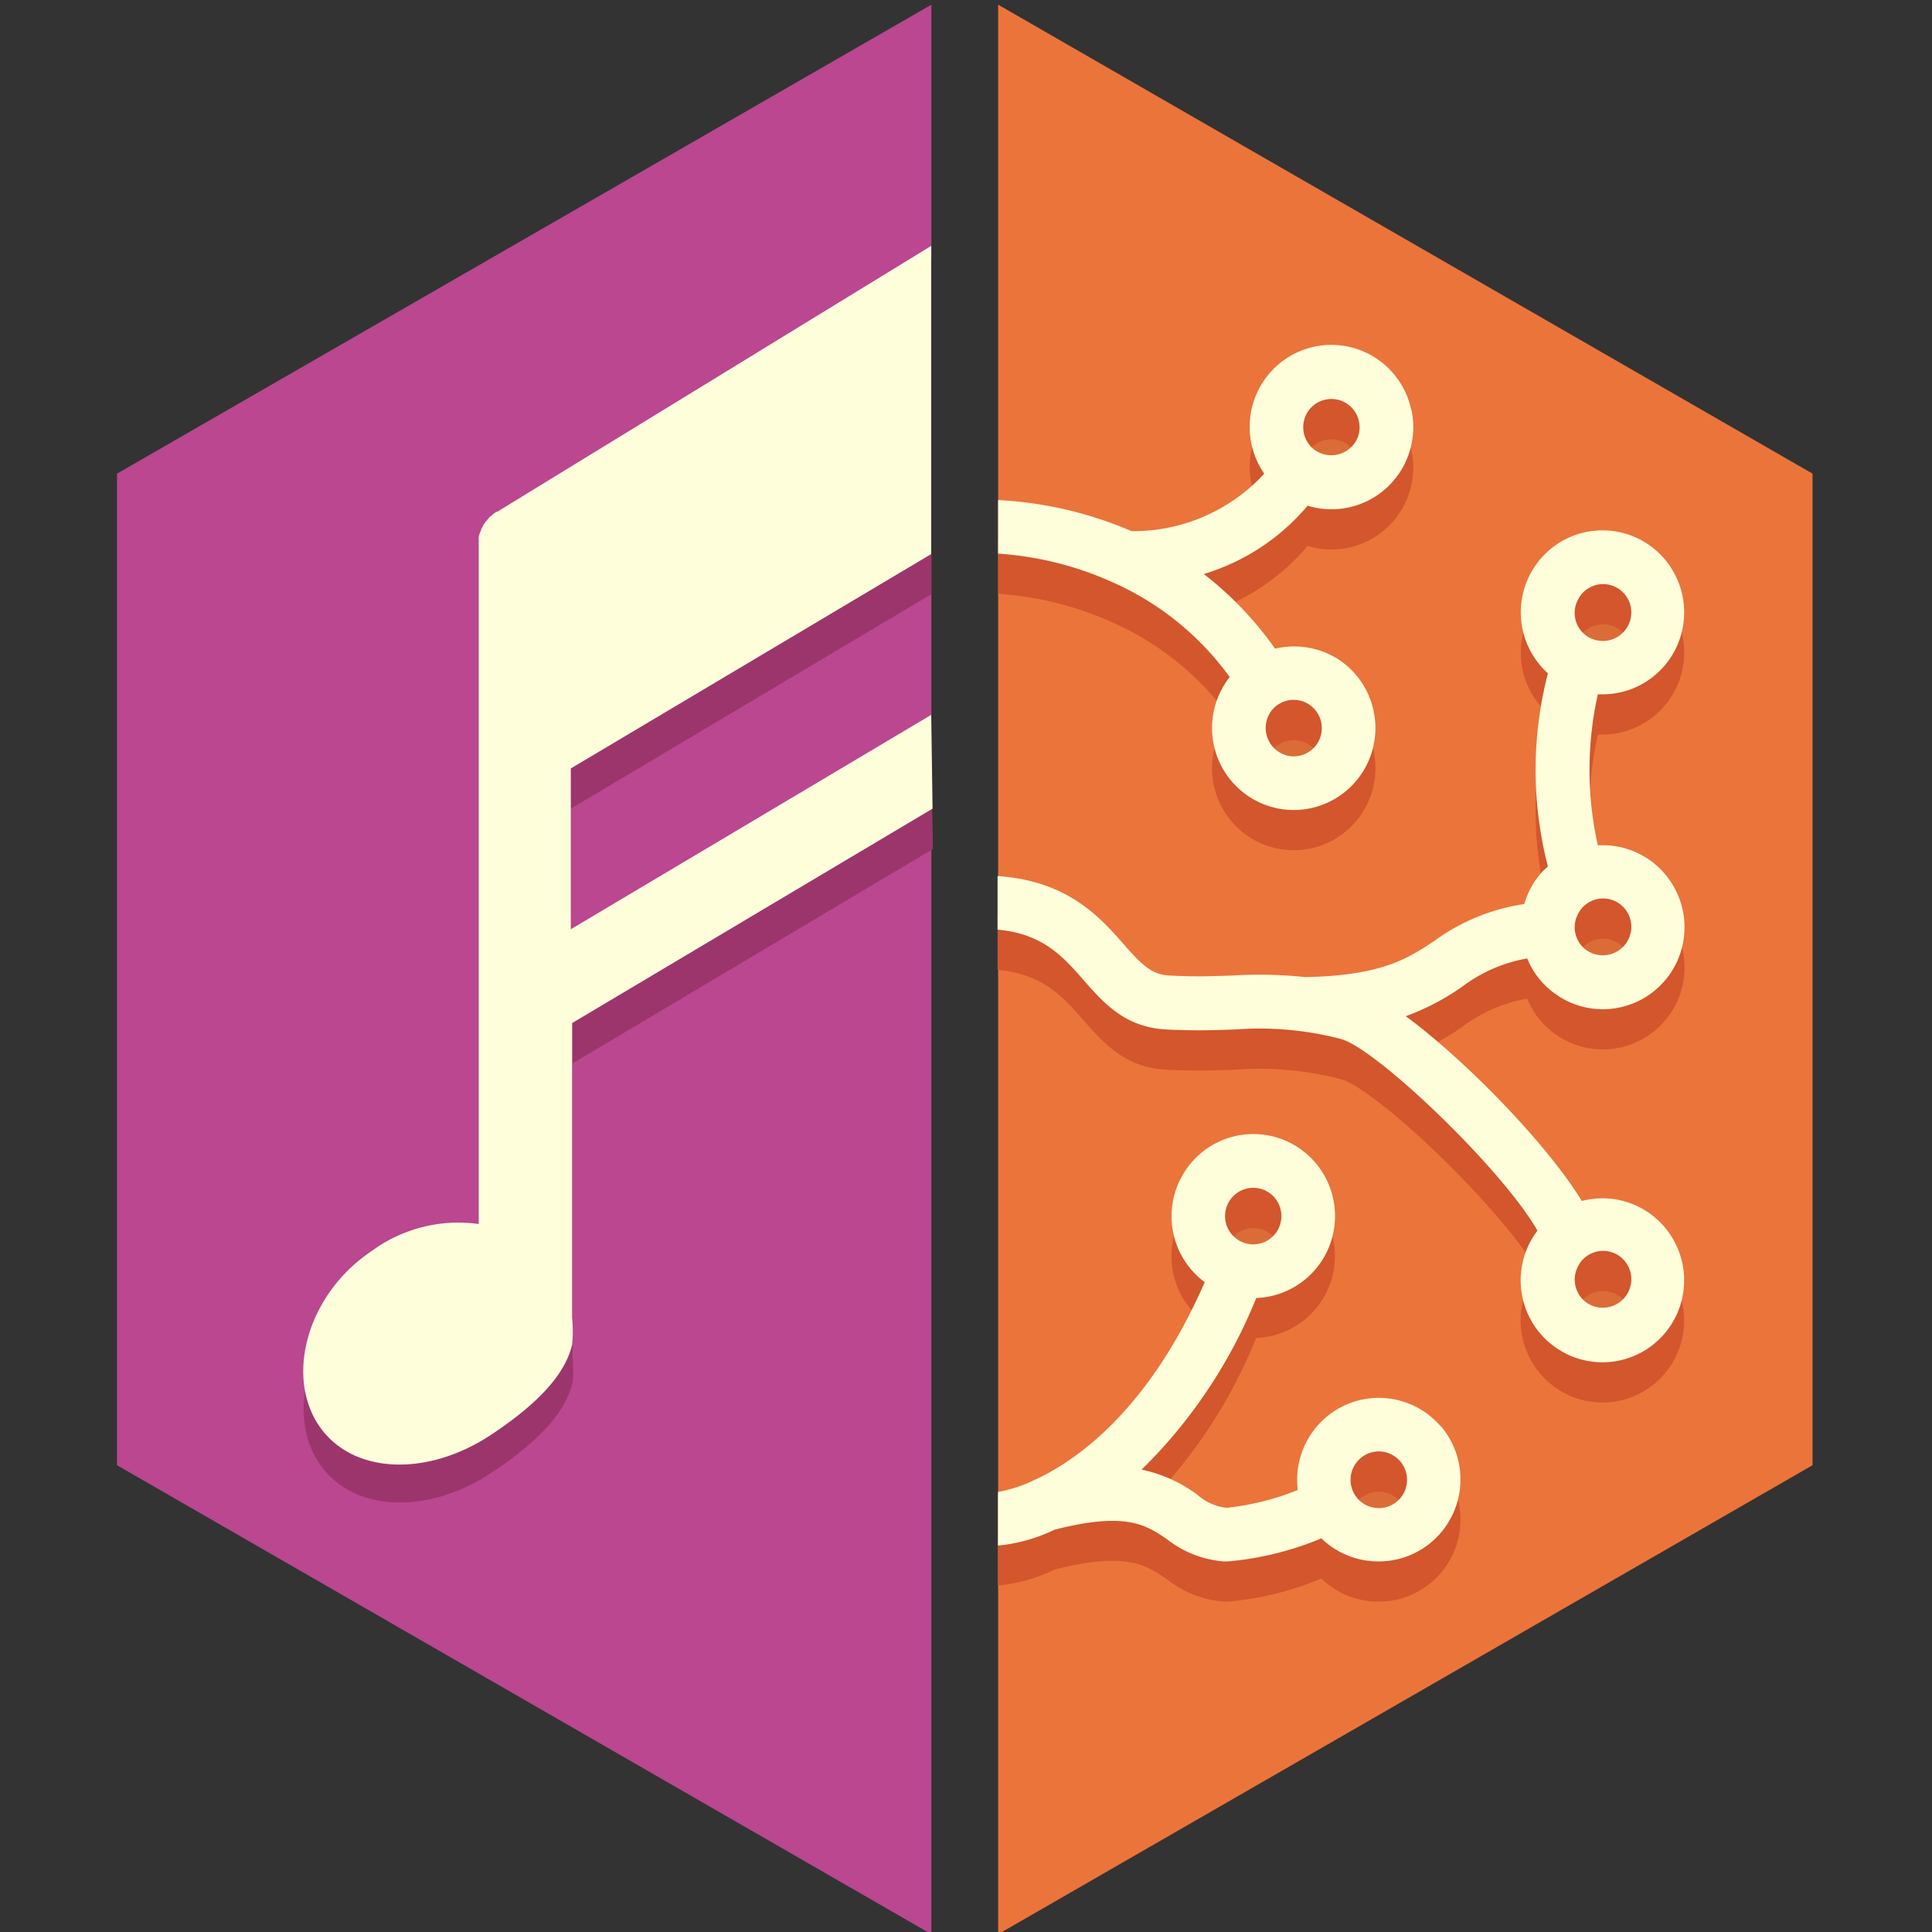 <?xml version="1.0" encoding="UTF-8" standalone="no"?>
<svg
   height="512"
   viewBox="0 0 512 512"
   width="512"
   version="1.1"
   id="svg22"
   sodipodi:docname="MusicBrainz_Logo_(2016).svg"
   inkscape:version="1.3.2 (091e20e, 2023-11-25, custom)"
   xmlns:inkscape="http://www.inkscape.org/namespaces/inkscape"
   xmlns:sodipodi="http://sodipodi.sourceforge.net/DTD/sodipodi-0.dtd"
   xmlns="http://www.w3.org/2000/svg"
   xmlns:svg="http://www.w3.org/2000/svg"
   xmlns:rdf="http://www.w3.org/1999/02/22-rdf-syntax-ns#"
   xmlns:cc="http://creativecommons.org/ns#"
   xmlns:dc="http://purl.org/dc/elements/1.1/">
  <rect x="0" y="0" width="512" height="512" fill="#333333" stroke="none"/>
  <defs
     id="defs22" />
  <sodipodi:namedview
     id="namedview22"
     pagecolor="#ffffff"
     bordercolor="#000000"
     borderopacity="0.25"
     inkscape:showpageshadow="2"
     inkscape:pageopacity="0.0"
     inkscape:pagecheckerboard="0"
     inkscape:deskcolor="#d1d1d1"
     inkscape:zoom="1.0938058"
     inkscape:cx="63.539615"
     inkscape:cy="223.53145"
     inkscape:window-width="1920"
     inkscape:window-height="1129"
     inkscape:window-x="-8"
     inkscape:window-y="-8"
     inkscape:window-maximized="1"
     inkscape:current-layer="svg22" />
  <title
     id="title1">MusicBrainz_logo</title>
  <g
     transform="matrix(3.592,0,0,3.551,24.069,1.238)"
     id="g22">
    <path
       d="m 66,0 v 144 l 61,-35 V 35 Z"
       fill="#eb743b"
       transform="matrix(0.985,0,0,1,1.93,0)"
       id="path1" />
    <path
       d="m 61,60 -1,-1 v -5 l 1,-1 V 41 H 60 V 20 l 1,-1 V 0 L 0,35 v 74 l 61,35 z"
       fill="#ba478f"
       transform="matrix(0.985,0,0,1,1.93,0)"
       id="path2" />
    <path
       d="m 65.33,55.86 -27,16 V 60.21 L 65.33,44 V 21.41 L 32.81,40.68 h -0.06 a 2.77,2.77 0 0 0 -0.26,0.2 l -0.21,0.17 a 2.9,2.9 0 0 0 -0.19,0.22 c -0.06,0.07 -0.13,0.14 -0.18,0.22 a 2.52,2.52 0 0 0 -0.15,0.25 2.8,2.8 0 0 0 -0.13,0.25 c 0,0.09 -0.07,0.18 -0.1,0.28 a 2.76,2.76 0 0 0 -0.08,0.27 2.56,2.56 0 0 0 0,0.27 3,3 0 0 0 0,0.32 v 0.08 50.61 a 11,11 0 0 0 -8,2 c -4.84,3.22 -6.48,9.28 -4,13 2.48,3.72 8.19,3.9 13,0.68 2.76,-1.84 5.38,-4.07 6,-6.68 a 10.61,10.61 0 0 0 0,-2 c 0,-0.14 0,-0.28 0,-0.42 V 78.82 l 27,-16.15 z"
       opacity="0.07"
       transform="matrix(0.985,0,0,1,-2.354,-2.82)"
       id="path3" />
    <path
       d="M 62.003,56 35.413,72 V 60 L 62.003,44 V 21 L 29.987,40.69 h -0.059 a 2.728,2.77 0 0 0 -0.256,0.2 l -0.207,0.17 a 2.836,2.88 0 0 0 -0.187,0.22 c -0.059,0.07 -0.128,0.14 -0.177,0.22 a 2.492,2.53 0 0 0 -0.148,0.25 c 0,0.08 -0.098,0.16 -0.128,0.25 -0.03,0.09 -0.069,0.18 -0.098,0.28 a 2.738,2.78 0 0 0 -0.079,0.27 2.531,2.57 0 0 0 0,0.27 2.954,3 0 0 0 0,0.32 v 0.08 50.61 a 10.833,11 0 0 0 -7.878,2 c -4.766,3.22 -6.382,9.28 -3.939,13 2.442,3.72 8.066,3.9 12.802,0.68 2.718,-1.84 5.298,-4.07 5.909,-6.68 a 10.449,10.61 0 0 0 0,-2 c 0,-0.14 0,-0.28 0,-0.42 v -21.4 l 26.59,-16 z"
       fill="#9d356d"
       stroke-width="0.992"
       id="path4" />
    <path
       d="M 62.003,53 35.413,69 V 57 L 62.003,41 V 18 L 29.957,37.86 h -0.059 a 2.728,2.77 0 0 0 -0.256,0.2 l -0.207,0.17 a 2.856,2.9 0 0 0 -0.187,0.22 c -0.059,0.07 -0.128,0.14 -0.177,0.22 a 2.482,2.52 0 0 0 -0.148,0.25 2.757,2.8 0 0 0 -0.128,0.25 c 0,0.09 -0.069,0.18 -0.098,0.28 a 2.718,2.76 0 0 0 -0.079,0.27 2.521,2.56 0 0 0 0,0.27 2.954,3 0 0 0 0,0.32 V 40.39 91 a 10.833,11 0 0 0 -7.878,2 c -4.766,3.22 -6.382,9.28 -3.939,13 2.442,3.72 8.066,3.9 12.802,0.68 2.718,-1.84 5.298,-4.07 5.909,-6.68 a 10.449,10.61 0 0 0 0,-2 c 0,-0.14 0,-0.28 0,-0.42 V 76 L 62.101,60 Z"
       fill="#fffedb"
       stroke-width="0.992"
       id="path5" />
    <g
       opacity="0.07"
       transform="matrix(0.985,0,0,1,-2.354,-2.82)"
       id="g13">
      <path
         d="m 87.66,94.56 a 2.11,2.11 0 1 1 -0.23,1.6 2.1,2.1 0 0 1 0.23,-1.6 z m 12.6,22.36 a 2.08,2.08 0 0 1 -1.37,0.51 2.11,2.11 0 0 1 -1.38,-3.72 2.08,2.08 0 0 1 1.37,-0.51 2.12,2.12 0 0 1 2.11,2.28 2.09,2.09 0 0 1 -0.73,1.44 z"
         id="path6" />
      <path
         d="m 79.36,48.43 h 0.21 z"
         id="path7" />
      <path
         d="M 90.73,58.08 A 2.07,2.07 0 0 1 91.4,57.42 2.11,2.11 0 1 1 92.51,61.33 2.1,2.1 0 0 1 91.39,61 2.13,2.13 0 0 1 90.73,58.08 Z m 6.38,-20.19 a 2.14,2.14 0 0 1 -2.91,0.65 l -0.1,-0.06 a 2.11,2.11 0 1 1 3.29,-2.17 2.08,2.08 0 0 1 -0.28,1.58 z"
         id="path8" />
      <path
         d="m 113.88,49.49 a 2.113,2.113 0 1 1 3.57,2.26 2.14,2.14 0 0 1 -2.91,0.65 l -0.09,-0.06 a 2.1,2.1 0 0 1 -0.57,-2.85 z m 0,23.46 a 2.113,2.113 0 1 1 3.57,2.26 2.14,2.14 0 0 1 -2.91,0.65 L 114.45,75.8 A 2.1,2.1 0 0 1 113.88,73 Z m 0,26.3 a 2.113,2.113 0 1 1 3.57,2.26 2.14,2.14 0 0 1 -2.91,0.65 l -0.09,-0.06 a 2.11,2.11 0 0 1 -0.57,-2.84 z"
         id="path9" />
      <path
         d="m 103.53,108.93 a 6.12,6.12 0 0 0 -10.72,4.74 19.86,19.86 0 0 1 -5.33,1.33 4,4 0 0 1 -2.22,-1 10.71,10.71 0 0 0 -4.15,-1.85 37.64,37.64 0 0 0 8.59,-12.81 6.12,6.12 0 1 0 -5.48,-9.24 6.12,6.12 0 0 0 1.62,8.06 c -4.05,9.22 -9.22,13.08 -12.57,14.68 a 2,2 0 0 0 -0.36,0.17 11.26,11.26 0 0 1 -2.56,0.81 v 4 a 12.59,12.59 0 0 0 4.25,-1.19 c 5.35,-1.36 6.84,-0.35 8.41,0.71 a 7.88,7.88 0 0 0 4.26,1.66 h 0.31 a 23.61,23.61 0 0 0 7,-1.72 6.13,6.13 0 0 0 4.31,1.72 6.12,6.12 0 0 0 4.64,-10.1 z M 87.66,92.15 a 2.11,2.11 0 1 1 -0.23,1.6 2.1,2.1 0 0 1 0.23,-1.6 z m 12.6,22.36 a 2.08,2.08 0 0 1 -1.37,0.51 2.11,2.11 0 0 1 -1.38,-3.72 2.08,2.08 0 0 1 1.37,-0.51 2.12,2.12 0 0 1 2.11,2.28 2.09,2.09 0 0 1 -0.73,1.44 z"
         id="path10" />
      <path
         d="m 79.36,46 h 0.21 z"
         id="path11" />
      <path
         d="m 101.3,33 a 6.12,6.12 0 1 0 -11,4.82 13.35,13.35 0 0 1 -9.94,4.29 29.15,29.15 0 0 0 -10,-2.32 v 4 a 24.8,24.8 0 0 1 8.74,2.21 21.59,21.59 0 0 1 8.61,7 6.32,6.32 0 0 0 -0.38,0.54 6.12,6.12 0 1 0 8.45,-1.91 6.22,6.22 0 0 0 -4.67,-0.75 26,26 0 0 0 -5.34,-5.57 16.35,16.35 0 0 0 7.78,-5.1 6.15,6.15 0 0 0 1.77,0.27 6.13,6.13 0 0 0 6,-7.45 z M 90.73,55.67 a 2.07,2.07 0 0 1 0.67,-0.66 2.11,2.11 0 1 1 1.11,3.91 2.1,2.1 0 0 1 -1.12,-0.33 2.13,2.13 0 0 1 -0.66,-2.92 z m 6.38,-20.19 a 2.14,2.14 0 0 1 -2.91,0.65 l -0.1,-0.06 a 2.11,2.11 0 1 1 3.29,-2.17 2.08,2.08 0 0 1 -0.28,1.59 z"
         id="path12" />
      <path
         d="m 110,74 a 6,6 0 0 0 2.11,2.65 l 0.28,0.19 a 6.12,6.12 0 1 0 3.27,-11.29 h -0.37 a 25.73,25.73 0 0 1 0,-11.26 h 0.34 a 6.12,6.12 0 1 0 -4.15,-1.63 l 0.07,0.06 a 28.65,28.65 0 0 0 0,14.42 c -0.14,0.13 -0.29,0.25 -0.43,0.4 a 6.24,6.24 0 0 0 -0.63,0.82 6.16,6.16 0 0 0 -0.71,1.58 15.2,15.2 0 0 0 -6.78,2.78 c -2,1.32 -4,2.57 -9.64,2.67 A 32.64,32.64 0 0 0 88,75.27 c -1.43,0.05 -2.91,0.11 -4.85,0 -1.33,-0.07 -2.1,-0.88 -3.46,-2.42 -1.8,-2.05 -4.22,-4.65 -9.37,-5 v 4 c 3.29,0.3 4.8,1.89 6.36,3.67 1.56,1.78 3.17,3.62 6.26,3.78 2.12,0.11 3.76,0.05 5.21,0 A 24.22,24.22 0 0 1 96,80 c 2.61,0.64 12.1,9.67 14.77,14.32 -0.11,0.14 -0.22,0.28 -0.31,0.43 a 6.1,6.1 0 0 0 1.62,8.25 l 0.28,0.19 a 6.12,6.12 0 1 0 3.27,-11.29 6.18,6.18 0 0 0 -1.54,0.2 C 111.53,87.91 105.44,81.64 100.9,78.31 A 18.18,18.18 0 0 0 105.11,76.12 11.31,11.31 0 0 1 110,74 Z m 3.88,-26.92 a 2.113,2.113 0 1 1 3.57,2.26 2.14,2.14 0 0 1 -2.91,0.65 l -0.09,-0.06 a 2.1,2.1 0 0 1 -0.57,-2.84 z m 0,23.46 a 2.113,2.113 0 1 1 3.57,2.26 2.14,2.14 0 0 1 -2.91,0.65 l -0.09,-0.06 a 2.1,2.1 0 0 1 -0.57,-2.84 z m 0,26.3 a 2.113,2.113 0 1 1 3.57,2.26 2.14,2.14 0 0 1 -2.91,0.65 l -0.09,-0.06 a 2.11,2.11 0 0 1 -0.57,-2.84 z"
         id="path13" />
    </g>
    <g
       stroke-width="0.992"
       id="g21">
      <path
         d="m 99.603,109.11 a 6.027,6.12 0 0 0 -10.557,4.74 19.558,19.86 0 0 1 -5.249,1.33 3.939,4 0 0 1 -2.186,-1 10.547,10.71 0 0 0 -4.087,-1.85 37.068,37.64 0 0 0 8.45,-12.83 6.027,6.12 0 1 0 -5.397,-9.24 6.027,6.12 0 0 0 1.595,8.06 C 78.183,107.54 73.092,111.4 69.793,113 a 1.97,2 0 0 0 -0.355,0.17 11.089,11.26 0 0 1 -2.521,0.81 v 4 a 12.399,12.59 0 0 0 4.185,-1.19 c 5.269,-1.36 6.736,-0.35 8.282,0.71 a 7.76,7.88 0 0 0 4.205,1.68 h 0.305 a 23.251,23.61 0 0 0 6.894,-1.72 6.037,6.13 0 0 0 4.245,1.72 6.027,6.12 0 0 0 4.569,-10.1 z M 83.974,92.33 a 2.078,2.11 0 1 1 -0.227,1.6 2.068,2.1 0 0 1 0.227,-1.6 z m 12.409,22.36 a 2.048,2.08 0 0 1 -1.349,0.51 2.078,2.11 0 0 1 -1.359,-3.72 2.048,2.08 0 0 1 1.349,-0.51 2.088,2.12 0 0 1 2.078,2.28 2.058,2.09 0 0 1 -0.719,1.44 z"
         fill="#d3562c"
         id="path14" />
      <path
         d="m 75.8,45.61 h 0.207 z"
         id="path15" />
      <path
         d="M 97.407,33.18 A 6.027,6.12 0 1 0 86.574,38 13.147,13.35 0 0 1 76.785,42.29 28.707,29.15 0 0 0 66.937,39.97 v 4 a 24.433,24.81 0 0 1 8.607,2.21 21.262,21.59 0 0 1 8.479,7 6.224,6.32 0 0 0 -0.374,0.54 6.027,6.12 0 1 0 8.322,-1.91 6.125,6.22 0 0 0 -4.599,-0.75 25.605,26 0 0 0 -5.259,-5.57 16.102,16.35 0 0 0 7.662,-5.1 6.057,6.15 0 0 0 1.743,0.27 6.037,6.13 0 0 0 5.909,-7.45 z M 86.997,55.86 a 2.039,2.07 0 0 1 0.66,-0.66 2.078,2.11 0 1 1 1.093,3.91 2.068,2.1 0 0 1 -1.103,-0.33 2.098,2.13 0 0 1 -0.65,-2.92 z m 6.283,-20.19 a 2.107,2.14 0 0 1 -2.866,0.65 l -0.098,-0.06 a 2.078,2.11 0 1 1 3.24,-2.17 2.048,2.08 0 0 1 -0.276,1.58 z"
         fill="#d3562c"
         id="path16" />
      <path
         d="m 105.974,74.18 a 5.909,6 0 0 0 2.078,2.65 l 0.276,0.19 a 6.027,6.12 0 1 0 3.22,-11.29 h -0.364 a 25.339,25.73 0 0 1 0,-11.26 h 0.335 a 6.027,6.12 0 1 0 -4.087,-1.63 l 0.069,0.06 a 28.215,28.65 0 0 0 0,14.42 c -0.138,0.13 -0.286,0.25 -0.423,0.4 a 6.145,6.24 0 0 0 -0.62,0.82 6.066,6.16 0 0 0 -0.699,1.58 14.969,15.2 0 0 0 -6.677,2.78 c -1.97,1.32 -3.939,2.57 -9.494,2.67 a 32.144,32.64 0 0 0 -5.279,-0.12 c -1.408,0.05 -2.866,0.11 -4.776,0 -1.31,-0.07 -2.068,-0.88 -3.407,-2.42 -1.773,-2.05 -4.156,-4.65 -9.228,-5 v 4 c 3.24,0.3 4.727,1.89 6.263,3.67 1.536,1.78 3.122,3.62 6.165,3.78 2.088,0.11 3.703,0.05 5.131,0 a 23.852,24.22 0 0 1 7.731,0.7 c 2.57,0.64 11.916,9.67 14.546,14.32 -0.108,0.14 -0.217,0.28 -0.305,0.43 a 6.007,6.1 0 0 0 1.595,8.25 l 0.276,0.19 a 6.027,6.12 0 1 0 3.22,-11.29 6.086,6.18 0 0 0 -1.517,0.2 c -2.521,-4.19 -8.519,-10.46 -12.99,-13.79 a 17.904,18.18 0 0 0 4.146,-2.19 11.138,11.31 0 0 1 4.816,-2.12 z m 3.821,-26.92 a 2.081,2.113 0 1 1 3.516,2.26 2.107,2.14 0 0 1 -2.866,0.65 l -0.089,-0.06 a 2.068,2.1 0 0 1 -0.561,-2.84 z m 0,23.46 a 2.081,2.113 0 1 1 3.516,2.26 2.107,2.14 0 0 1 -2.866,0.65 l -0.089,-0.06 a 2.068,2.1 0 0 1 -0.561,-2.84 z m 0,26.3 a 2.081,2.113 0 1 1 3.516,2.26 2.107,2.14 0 0 1 -2.866,0.65 l -0.089,-0.06 a 2.078,2.11 0 0 1 -0.561,-2.84 z"
         fill="#d3562c"
         id="path17" />
      <path
         d="m 99.603,106.11 a 6.027,6.12 0 0 0 -10.557,4.74 19.558,19.86 0 0 1 -5.249,1.33 3.939,4 0 0 1 -2.186,-1 10.547,10.71 0 0 0 -4.087,-1.85 37.068,37.64 0 0 0 8.459,-12.81 6.027,6.12 0 1 0 -5.397,-9.24 6.027,6.12 0 0 0 1.595,8.06 c -3.988,9.22 -9.08,13.08 -12.379,14.68 a 1.97,2 0 0 0 -0.355,0.17 11.089,11.26 0 0 1 -2.521,0.81 v 4 a 12.399,12.59 0 0 0 4.185,-1.19 c 5.269,-1.36 6.736,-0.35 8.282,0.71 a 7.76,7.88 0 0 0 4.195,1.66 h 0.305 a 23.251,23.61 0 0 0 6.894,-1.72 6.037,6.13 0 0 0 4.245,1.72 6.027,6.12 0 0 0 4.569,-10.1 z M 83.974,89.33 a 2.078,2.11 0 1 1 -0.227,1.6 2.068,2.1 0 0 1 0.227,-1.6 z m 12.409,22.36 a 2.048,2.08 0 0 1 -1.349,0.51 2.078,2.11 0 0 1 -1.359,-3.72 2.048,2.08 0 0 1 1.349,-0.51 2.088,2.12 0 0 1 2.078,2.28 2.058,2.09 0 0 1 -0.719,1.44 z"
         fill="#fffedb"
         id="path18" />
      <path
         d="m 75.8,43.18 h 0.207 z"
         fill="#fffedb"
         id="path19" />
      <path
         d="M 97.407,30.18 A 6.027,6.12 0 1 0 86.574,35 13.147,13.35 0 0 1 76.785,39.29 28.707,29.15 0 0 0 66.937,36.97 v 4 a 24.423,24.8 0 0 1 8.607,2.21 21.262,21.59 0 0 1 8.479,7 6.224,6.32 0 0 0 -0.374,0.54 6.027,6.12 0 1 0 8.322,-1.91 6.125,6.22 0 0 0 -4.599,-0.75 25.605,26 0 0 0 -5.259,-5.57 16.102,16.35 0 0 0 7.662,-5.1 6.057,6.15 0 0 0 1.743,0.27 6.037,6.13 0 0 0 5.909,-7.45 z M 86.997,52.85 a 2.039,2.07 0 0 1 0.66,-0.66 2.078,2.11 0 1 1 1.093,3.91 2.068,2.1 0 0 1 -1.103,-0.33 2.098,2.13 0 0 1 -0.65,-2.92 z m 6.283,-20.19 a 2.107,2.14 0 0 1 -2.866,0.65 l -0.098,-0.06 a 2.078,2.11 0 1 1 3.24,-2.17 2.048,2.08 0 0 1 -0.276,1.59 z"
         fill="#fffedb"
         id="path20" />
      <path
         d="m 105.974,71.18 a 5.909,6 0 0 0 2.078,2.65 l 0.276,0.19 a 6.027,6.12 0 1 0 3.22,-11.29 h -0.364 a 25.339,25.73 0 0 1 0,-11.26 h 0.335 a 6.027,6.12 0 1 0 -4.087,-1.63 l 0.069,0.06 a 28.215,28.65 0 0 0 0,14.42 c -0.138,0.13 -0.286,0.25 -0.423,0.4 a 6.145,6.24 0 0 0 -0.62,0.82 6.066,6.16 0 0 0 -0.699,1.58 14.969,15.2 0 0 0 -6.677,2.78 c -1.97,1.32 -3.939,2.57 -9.494,2.67 a 32.144,32.64 0 0 0 -5.279,-0.12 c -1.408,0.05 -2.866,0.11 -4.776,0 -1.31,-0.07 -2.068,-0.88 -3.407,-2.42 -1.773,-2.05 -4.156,-4.65 -9.228,-5 v 4 c 3.24,0.3 4.727,1.89 6.263,3.67 1.536,1.78 3.122,3.62 6.165,3.78 2.088,0.11 3.703,0.05 5.131,0 a 23.852,24.22 0 0 1 7.731,0.7 c 2.57,0.64 11.916,9.67 14.546,14.32 -0.108,0.14 -0.217,0.28 -0.305,0.43 a 6.007,6.1 0 0 0 1.595,8.25 l 0.276,0.19 a 6.027,6.12 0 1 0 3.22,-11.29 6.086,6.18 0 0 0 -1.517,0.2 c -2.521,-4.19 -8.519,-10.46 -12.99,-13.79 a 17.904,18.18 0 0 0 4.146,-2.19 11.138,11.31 0 0 1 4.816,-2.12 z m 3.821,-26.92 a 2.081,2.113 0 1 1 3.516,2.26 2.107,2.14 0 0 1 -2.866,0.65 l -0.089,-0.06 a 2.068,2.1 0 0 1 -0.561,-2.84 z m 0,23.46 a 2.081,2.113 0 1 1 3.516,2.26 2.107,2.14 0 0 1 -2.866,0.65 l -0.089,-0.06 a 2.068,2.1 0 0 1 -0.561,-2.84 z m 0,26.3 a 2.081,2.113 0 1 1 3.516,2.26 2.107,2.14 0 0 1 -2.866,0.65 l -0.089,-0.06 a 2.078,2.11 0 0 1 -0.561,-2.84 z"
         fill="#fffedb"
         id="path21" />
    </g>
  </g>
</svg>
